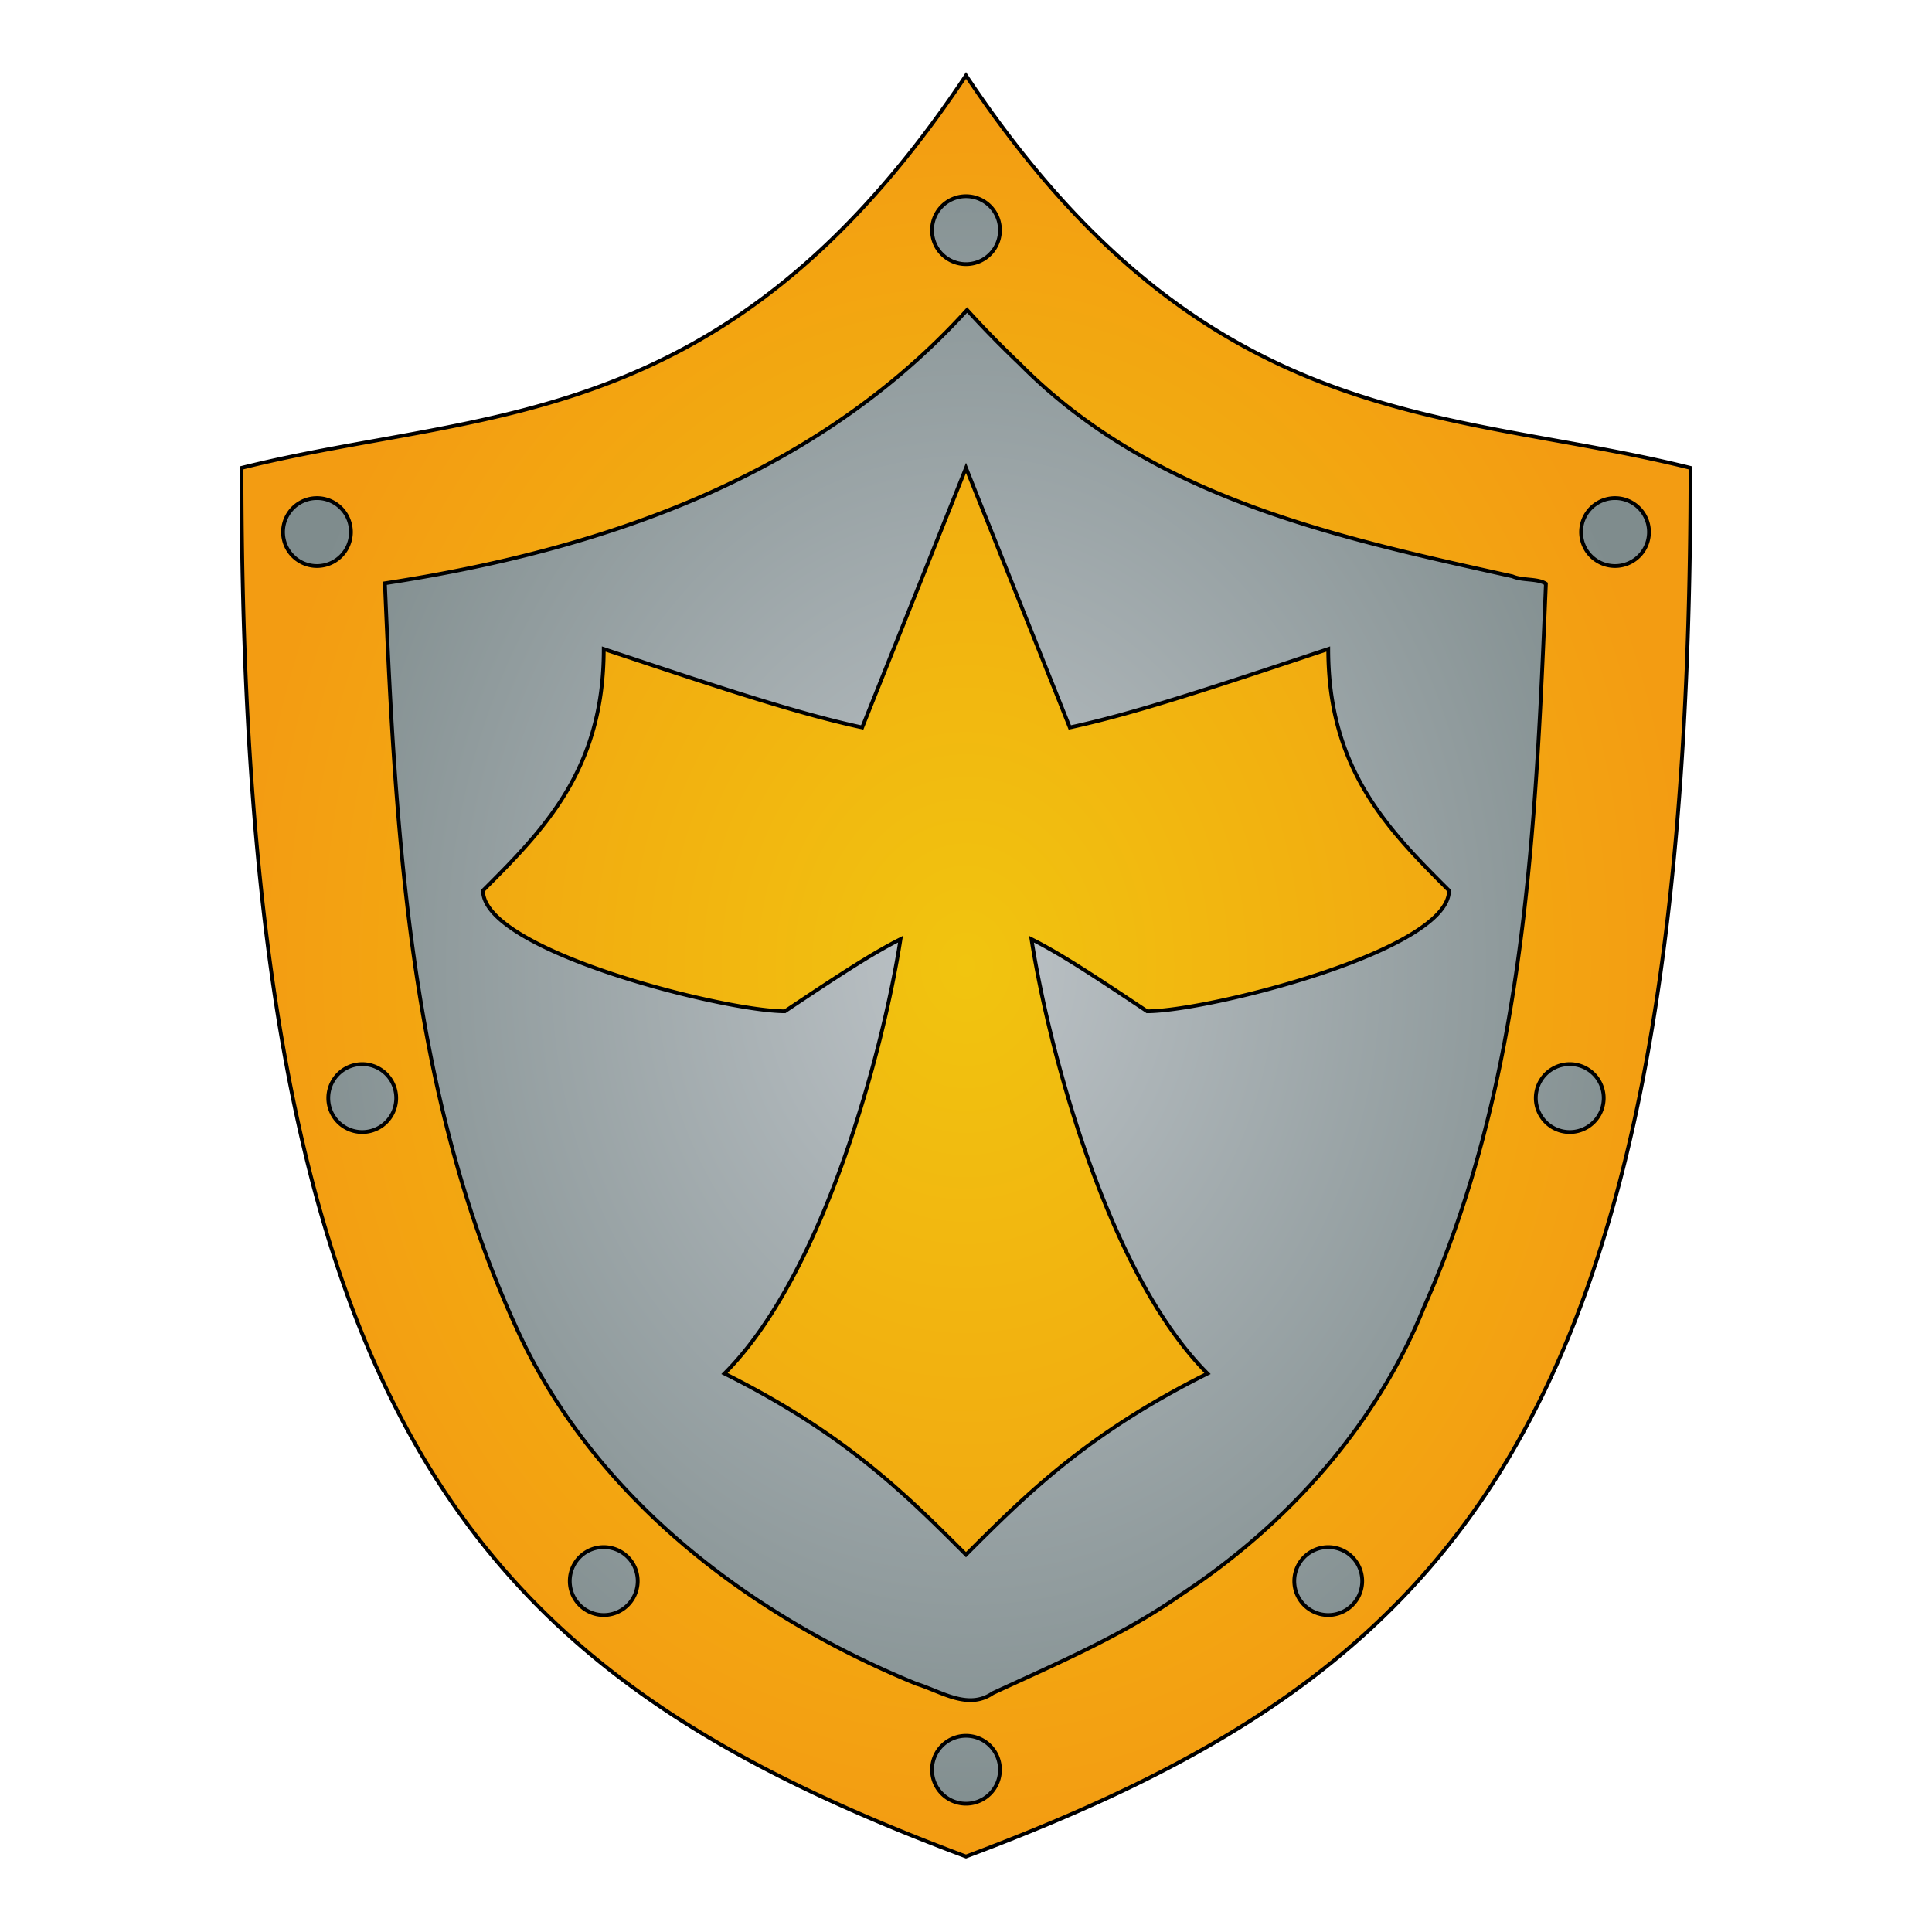 <?xml version="1.0" encoding="UTF-8" standalone="no"?>
<svg
   style="height: 512px; width: 512px;"
   viewBox="0 0 512 512"
   version="1.1"
   id="svg25493"
   sodipodi:docname="fidelity.svg"
   inkscape:version="1.2.1 (9c6d41e410, 2022-07-14)"
   xmlns:inkscape="http://www.inkscape.org/namespaces/inkscape"
   xmlns:sodipodi="http://sodipodi.sourceforge.net/DTD/sodipodi-0.dtd"
   xmlns:xlink="http://www.w3.org/1999/xlink"
   xmlns="http://www.w3.org/2000/svg"
   xmlns:svg="http://www.w3.org/2000/svg">
  <defs
     id="defs25497">
    <linearGradient
       inkscape:collect="always"
       id="linearGradient1152">
      <stop
         style="stop-color:#bdc3c7;stop-opacity:1;"
         offset="0"
         id="stop1148" />
      <stop
         style="stop-color:#7f8c8d;stop-opacity:1;"
         offset="1"
         id="stop1150" />
    </linearGradient>
    <linearGradient
       inkscape:collect="always"
       id="linearGradient31659">
      <stop
         style="stop-color:#f1c40f;stop-opacity:1;"
         offset="0"
         id="stop31655" />
      <stop
         style="stop-color:#f39c12;stop-opacity:1;"
         offset="1"
         id="stop31657" />
    </linearGradient>
    <radialGradient
       inkscape:collect="always"
       xlink:href="#linearGradient31659"
       id="radialGradient31661"
       cx="256"
       cy="256"
       fx="256"
       fy="256"
       r="192"
       gradientTransform="matrix(1,0,0,1.229,0,-58.667)"
       gradientUnits="userSpaceOnUse" />
    <radialGradient
       inkscape:collect="always"
       xlink:href="#linearGradient1152"
       id="radialGradient1154"
       cx="256"
       cy="256"
       fx="256"
       fy="256"
       r="192"
       gradientTransform="matrix(1,0,0,1.229,0,-58.666)"
       gradientUnits="userSpaceOnUse" />
  </defs>
  <sodipodi:namedview
     id="namedview25495"
     pagecolor="#ffffff"
     bordercolor="#000000"
     borderopacity="0.25"
     inkscape:showpageshadow="2"
     inkscape:pageopacity="0.0"
     inkscape:pagecheckerboard="0"
     inkscape:deskcolor="#d1d1d1"
     showgrid="false"
     inkscape:zoom="0.3545892"
     inkscape:cx="318.67863"
     inkscape:cy="370.85168"
     inkscape:window-width="1278"
     inkscape:window-height="1360"
     inkscape:window-x="1266"
     inkscape:window-y="0"
     inkscape:window-maximized="0"
     inkscape:current-layer="svg25493" />
  <path
     style="fill:url(#radialGradient1154);fill-opacity:1;stroke-width:0"
     d="m 64,124 c 85.85,-6.774 152.859,-37.599 192,-104 32.075,49.361 76.145,93.201 192,104 0.225,196.055 -45.901,310.296 -192,368 C 69.28,405.157 71.935,285.074 64,124"
     id="path419"
     sodipodi:nodetypes="ccccc" />
  <g
     class=""
     style="fill-opacity:1;fill:url(#radialGradient31661);stroke:#000000;stroke-opacity:1;stroke-width:1;stroke-dasharray:none"
     transform="translate(0,0)"
     id="g25491">
    <path
       d="M256 20c-64 96-128 88-192 104 0 256 64 320 192 368 128-48 192-112 192-368-64-16-128-8-192-104zm0 32a9 9 0 1 1 0 18 9 9 0 0 1 0-18zm.291 30.152a269.17 269.17 0 0 0 13.84 14.15c34.949 35.385 82.966 45.887 130.685 56.428 2.732 1.184 6.62.508 8.864 1.958-2.683 64.84-5.522 131.649-32.315 191.746-12.685 31.46-36.26 57.602-64.37 76.144-15.452 10.864-32.847 18.227-49.884 26.115-6.586 4.573-13.697-.448-20.242-2.46-43.648-17.847-84.444-48.619-105.056-92.266-29.065-62.018-32.949-131.823-35.815-199.393 57.423-8.808 112.578-27.8 152.441-70.418zM256 124l-27.512 68.78C211.228 189.067 190.45 182.15 160 172c0 32-16 48-32 64 0 16 64 32 80 32 13.173-8.782 22.72-15.138 30.646-19.1C234.19 277.441 218.65 337.35 192 364c32 16 48 32 64 48 16-16 32-32 64-48-26.65-26.65-42.19-86.559-46.646-115.1 7.926 3.962 17.473 10.318 30.646 19.1 16 0 80-16 80-32-16-16-32-32-32-64-30.45 10.15-51.228 17.068-68.488 20.78zm-172 8a9 9 0 1 1 0 18 9 9 0 0 1 0-18zm344 0a9 9 0 1 1 0 18 9 9 0 0 1 0-18zM96 282a9 9 0 1 1 0 18 9 9 0 0 1 0-18zm320 0a9 9 0 1 1 0 18 9 9 0 0 1 0-18zM160 410a9 9 0 1 1 0 18 9 9 0 0 1 0-18zm192 0a9 9 0 1 1 0 18 9 9 0 0 1 0-18zm-96 50a9 9 0 1 1 0 18 9 9 0 0 1 0-18z"
       fill="#fff"
       fill-opacity="1"
       id="path25489"
       style="fill-opacity:1;fill:url(#radialGradient31661);stroke:#000000;stroke-opacity:1;stroke-width:1;stroke-dasharray:none" />
  </g>
</svg>
